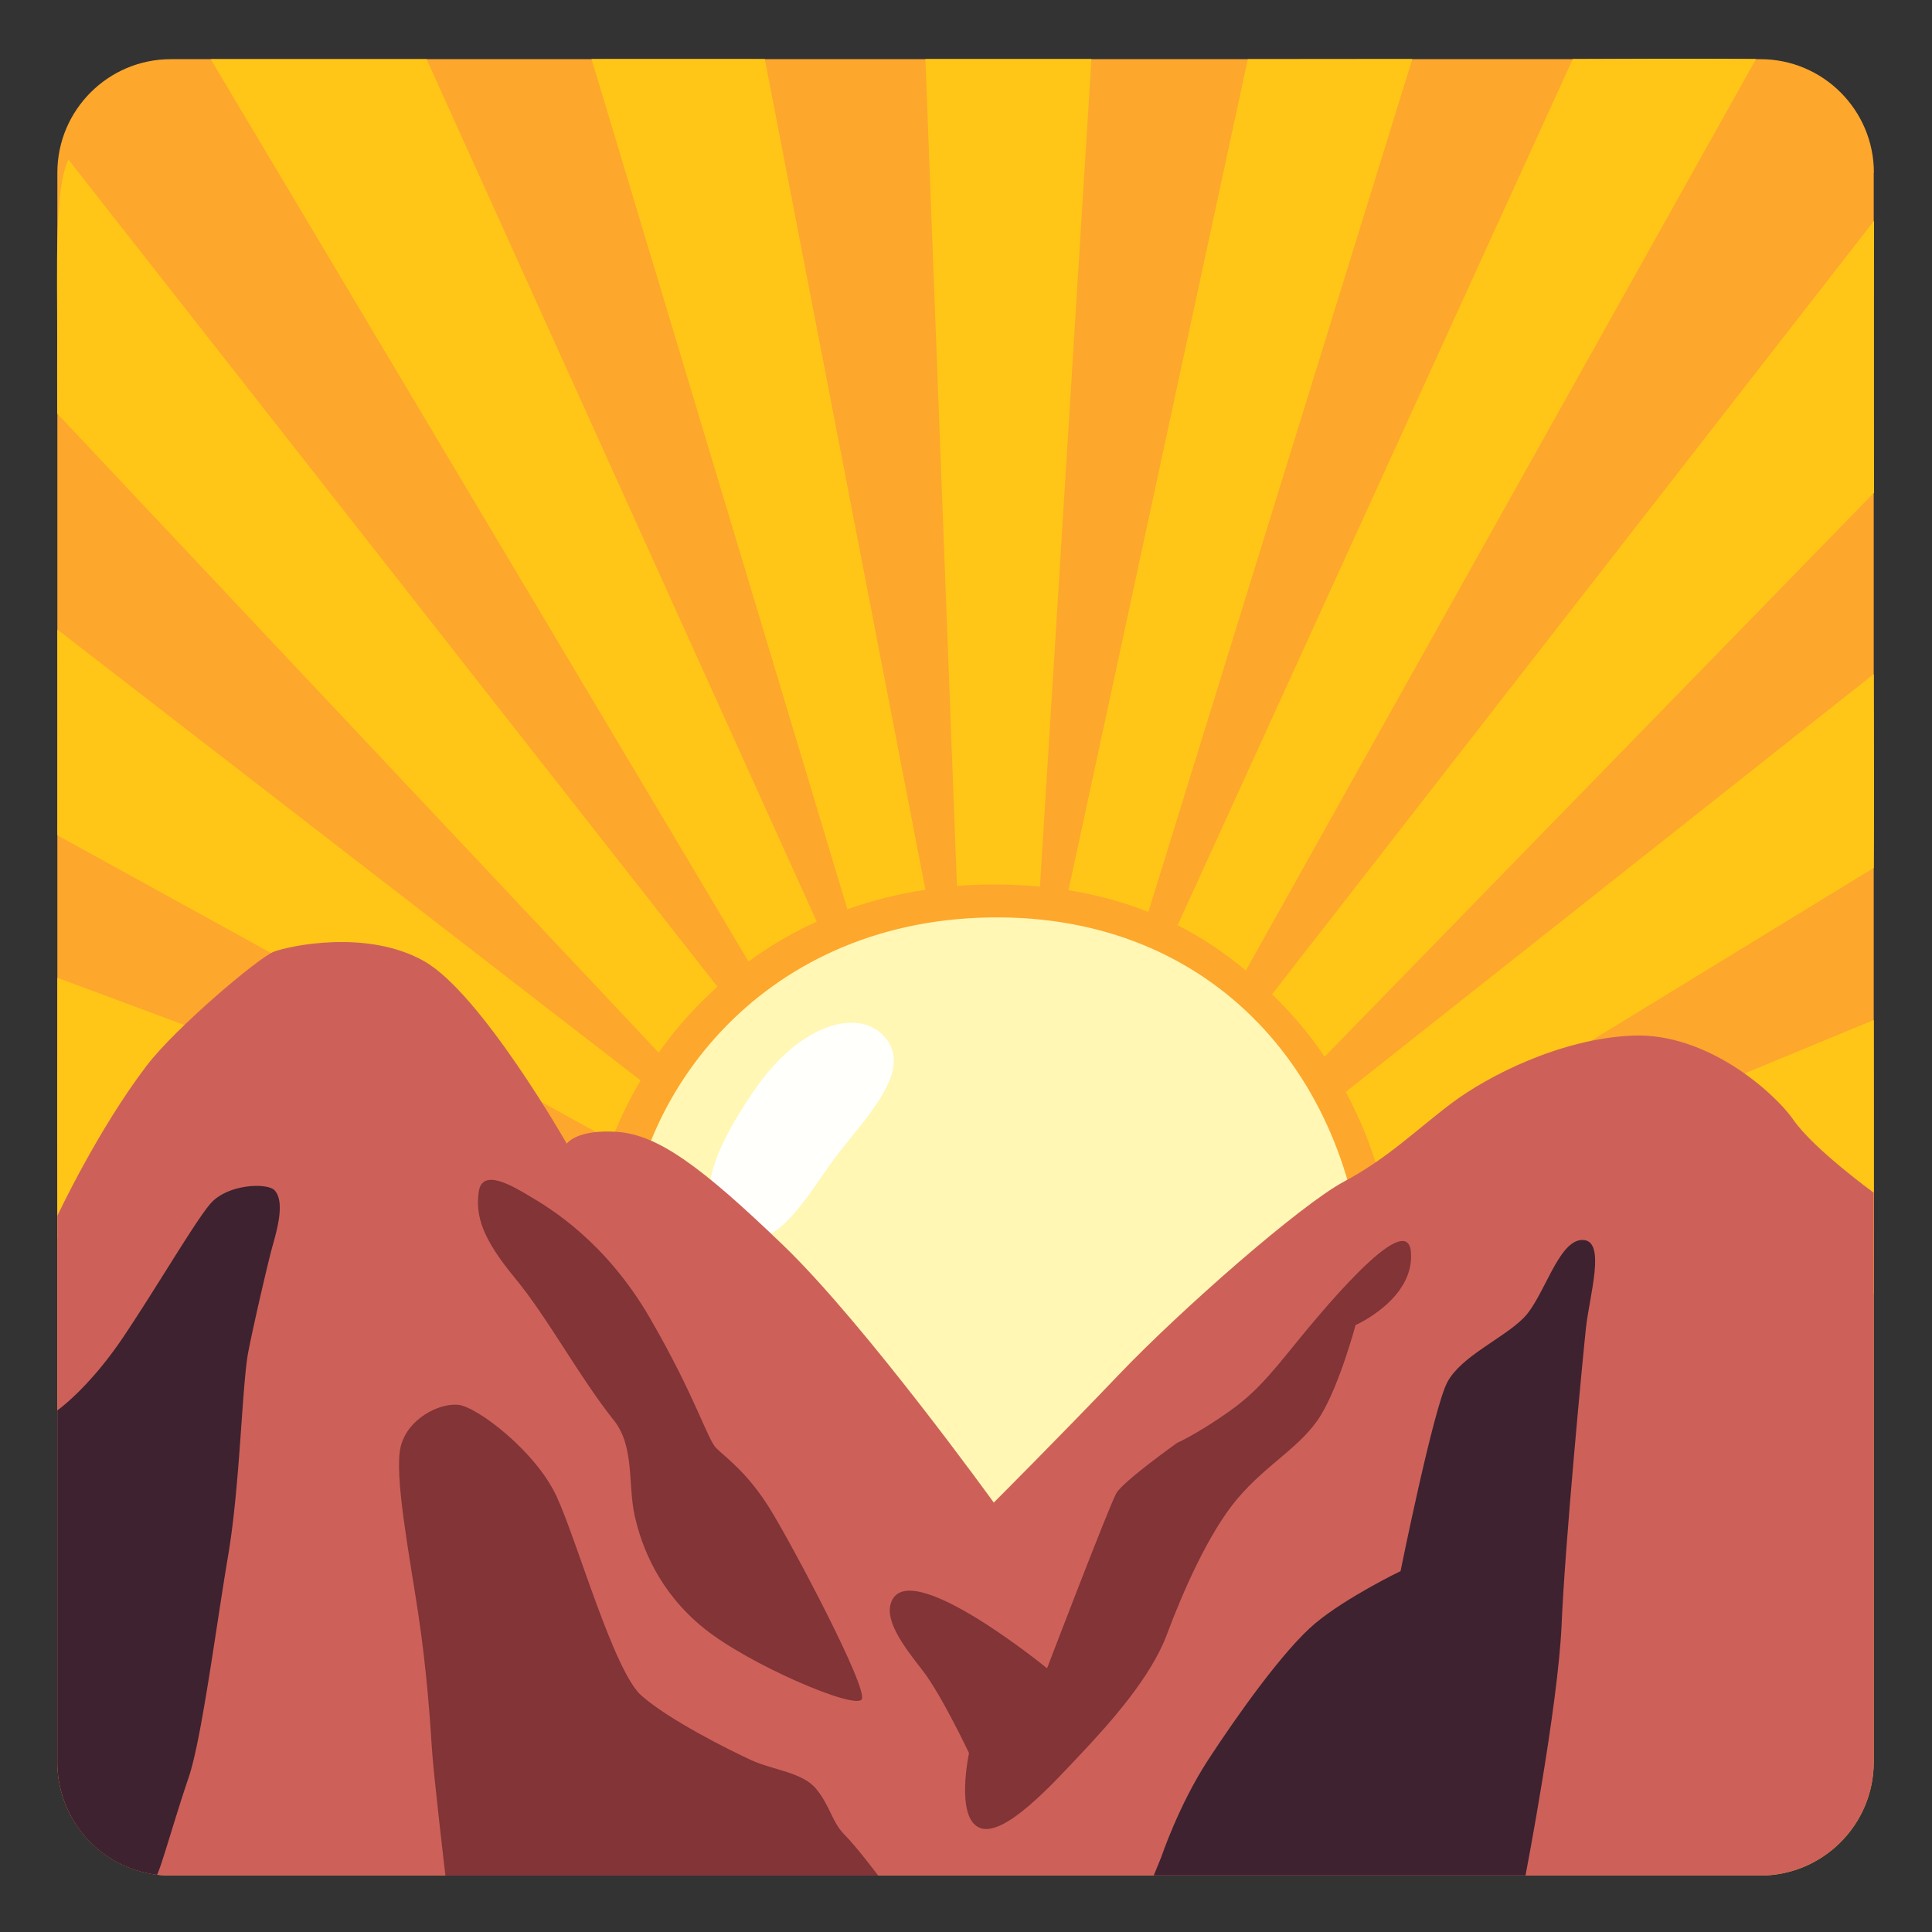 <svg xmlns="http://www.w3.org/2000/svg" xml:space="preserve" id="Layer_2" x="0" y="0" version="1.1" viewBox="0 0 128 128"><rect x="0" y="0" width="128" height="128" fill="#333333" stroke="none"/><path d="M124.15 11.44c0-4.15-3.37-7.52-7.52-7.52H11.32c-4.15 0-7.52 3.37-7.52 7.52v105.3c0 4.15 3.37 7.52 7.52 7.52h105.3c4.15 0 7.52-3.37 7.52-7.52V11.44z" style="fill:#fda72c"/><path d="M66.3 60.78c14.71.12 23.79 11.28 24.16 25.14s-10.18 24.4-25.38 24.4c-13 0-23.92-11.02-23.54-27.22.23-10.55 9.15-22.45 24.76-22.32" style="fill:#fff7b3"/><path d="M49.94 72.28c-2.26 3.31-4.55 7.58-1.44 9.49 2.68 1.65 4.88-2.41 6.74-4.95 1.86-2.55 5.71-6.12 3.1-8.39-1.78-1.55-5.44-.49-8.4 3.85" style="fill:#fffffc"/><path d="M3.8 64.78c-.02 9.74 0 17.25 0 17.25l35.89-3.83s0-.02.01-.07z" style="fill:#ffc618"/><path d="M3.8 41.71c0 4.36.01 9.05 0 13.63l36.71 20.22c.43-1.11 1.05-2.49 1.93-3.98z" style="fill:#ffc618"/><path d="M4.53 10.57c-.94 1.99-.73 7.25-.74 11.98 0 .95-.01 2.79 0 4.85l39.85 42.34c.61-.86 1.29-1.73 2.09-2.59.55-.59 1.15-1.19 1.8-1.78z" style="fill:#ffc618"/><path d="M28.26 3.92c-4.82-.01-10.04.01-14.3 0L49.59 63.7c1.32-.97 2.83-1.87 4.52-2.64z" style="fill:#ffc618"/><path d="M50.67 3.91c-4.35.01-8.29-.01-11.48 0l16.95 56.33c1.58-.56 3.3-1.01 5.17-1.29z" style="fill:#ffc618"/><path d="M72.31 3.91h-11L63.4 58.7c.86-.07 1.75-.11 2.68-.1.99 0 1.92.06 2.82.14z" style="fill:#ffc618"/><path d="M93.57 3.91c-3.3 0-6.99.01-10.9.01L70.79 58.98c1.95.31 3.7.81 5.29 1.44z" style="fill:#ffc618"/><path d="M116.34 3.91c-3.18-.04-10.92-.01-12.14 0L78.02 61.3c1.72.87 3.2 1.9 4.52 3z" style="fill:#ffc618"/><path d="M124.16 32.64c-.02-9.06 0-16.87 0-18.01L84.28 65.87c.33.33.66.66.97.99.97 1.04 1.8 2.1 2.51 3.15z" style="fill:#ffc618"/><path d="M124.14 57.5c.04-4.19.01-8.72 0-12.84L89.16 72.34c1.14 2.13 1.8 4.02 2.15 5.24z" style="fill:#ffc618"/><path d="m94.89 79.67 29.25 6.06s.02-7.7 0-18.15z" style="fill:#ffc618"/><path d="M3.8 80.55v36.19c0 4.15 3.37 7.52 7.52 7.52h105.3c4.15 0 7.52-3.37 7.52-7.52V79.02s-3.95-2.87-5.3-4.8-5.8-5.8-10.64-5.61c-4.83.19-9.67 2.71-11.99 4.45s-4.25 3.67-7.16 5.22c-2.9 1.55-10.83 8.51-14.89 12.76s-8.32 8.51-8.32 8.51-8.51-11.8-13.92-17.02c-5.42-5.22-8.32-7.35-11.02-7.54-2.71-.19-3.35.78-3.35.78s-5.67-9.95-9.45-12.09-8.94-1.01-9.95-.63-6.51 5.03-8.44 7.56c-3.26 4.28-5.91 9.94-5.91 9.94" style="fill:#cd6159"/><path d="M92.79 104.09s-3.56 1.72-5.63 3.44-5.17 6.08-7.12 9.07-3.1 6.43-3.1 6.43l-.5 1.22h24.63s2.16-11.21 2.39-16.61 1.38-17.45 1.61-19.63 1.38-5.86-.23-5.86-2.53 3.79-3.9 5.17c-1.38 1.38-4.13 2.53-5.05 4.25-.92 1.73-3.1 12.52-3.1 12.52" style="fill:#3e2230"/><path d="M29.51 124.26s-.78-6.62-.89-8.34-.34-5.28-.92-9.07c-.57-3.79-1.61-9.18-1.15-11.02s2.53-2.87 3.79-2.76 5.17 3.1 6.54 6.08c1.38 2.99 3.79 11.6 5.63 13.2 1.84 1.61 5.74 3.56 7.23 4.25s3.44.8 4.36 1.95 1.03 2.18 1.84 2.99 2.24 2.72 2.24 2.72z" style="fill:#823437"/><path d="M40.67 94.1c-2.28-2.85-4.36-6.77-6.54-9.41s-2.64-4.13-2.41-5.74 2.3-.34 3.44.34c1.15.69 4.92 2.88 7.91 8.05s3.8 8.02 4.38 8.6 2.07 1.61 3.56 4.02 6.54 11.94 6.08 12.63-7.46-2.3-10.45-4.71-4.13-5.4-4.59-7.46c-.46-2.07 0-4.59-1.38-6.32" style="fill:#823437"/><path d="M59.15 105.93c-.73 1.24.69 3.1 1.95 4.71s3.1 5.51 3.1 5.51-.92 4.25.69 4.94 4.82-2.87 6.77-4.94 4.59-5.05 5.63-7.81c1.03-2.76 2.76-6.77 4.71-9.07s4.25-3.44 5.51-5.51 2.3-5.97 2.3-5.97 3.9-1.72 3.67-4.82-6.2 4.25-8.15 6.66-2.87 3.21-4.59 4.36-2.76 1.61-2.76 1.61-3.56 2.53-4.02 3.33-4.59 11.6-4.59 11.6-8.72-7.13-10.22-4.6" style="fill:#823437"/><path d="M10.4 124.21a7.517 7.517 0 0 1-6.6-7.47v-23.3s2.08-1.45 4.37-4.86 4.92-7.94 5.86-8.93c1.17-1.22 3.73-1.3 4.18-.77.67.77.15 2.58-.15 3.66-.24.84-1.17 4.8-1.6 6.97s-.54 8.75-1.34 13.52c-.81 4.77-1.76 12.22-2.63 14.76s-1.84 6.02-2.09 6.42" style="fill:#3e2230"/></svg>